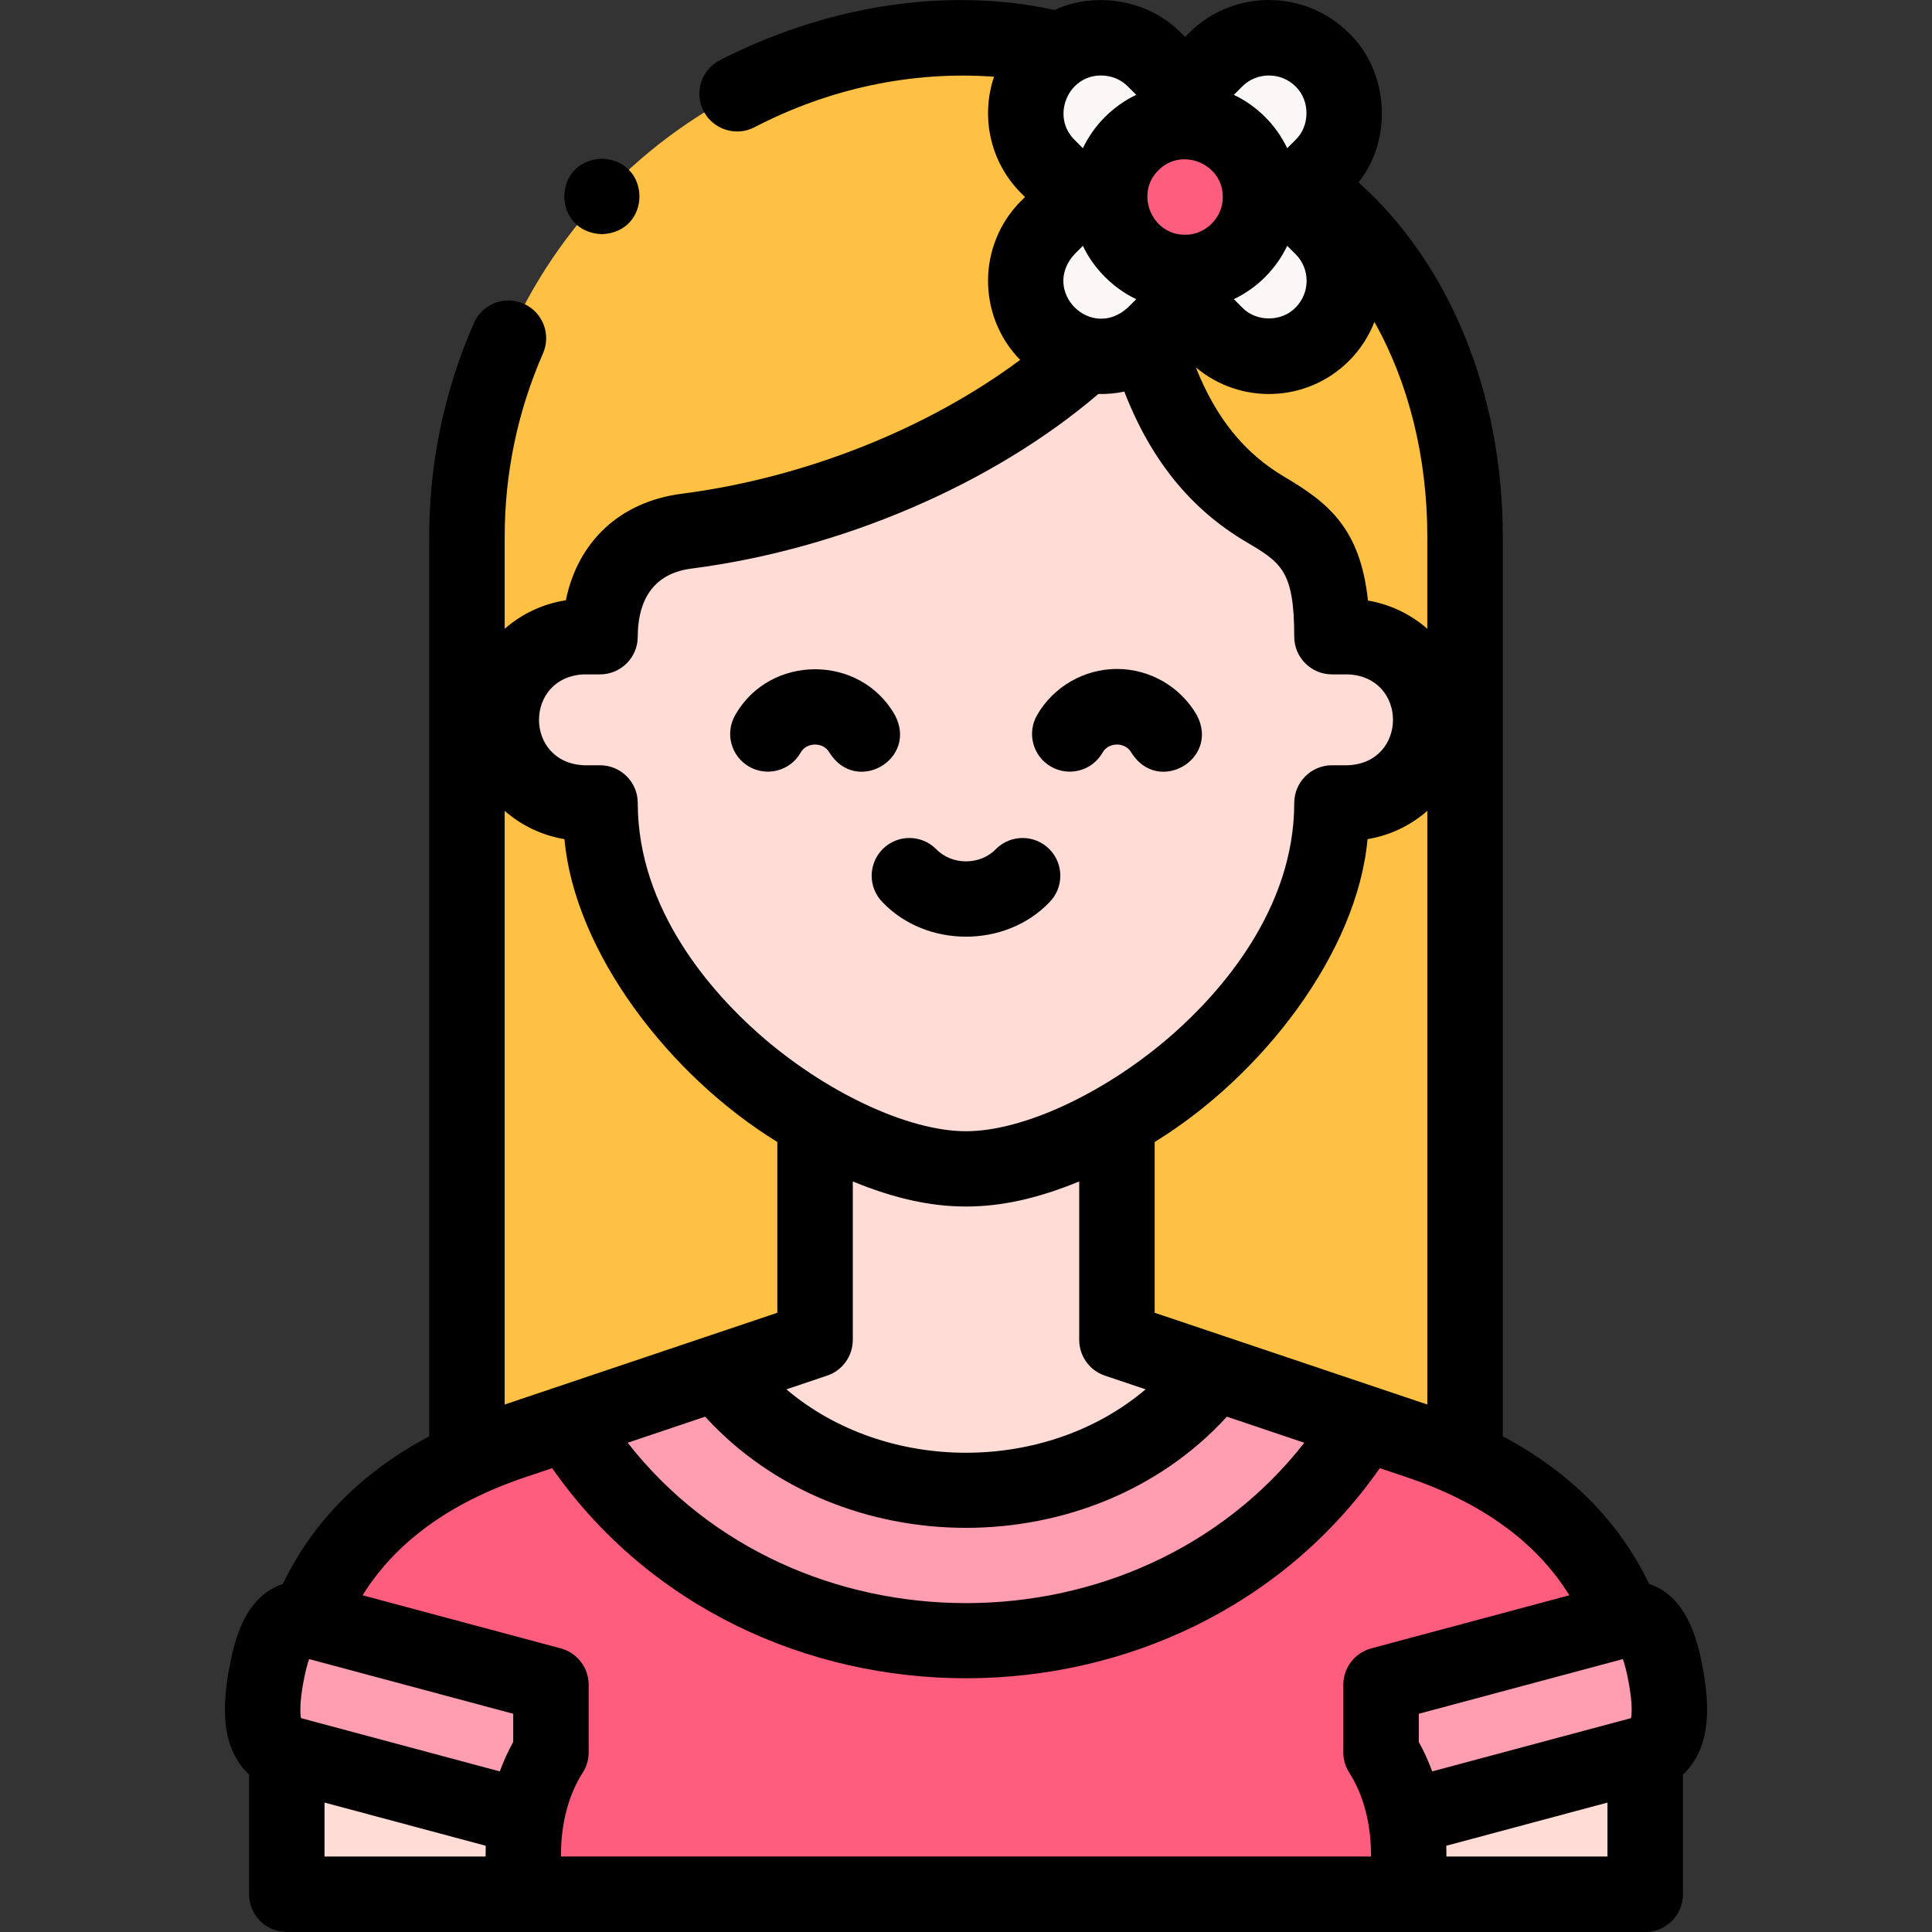 <svg id="Layer_1" enable-background="new 0 0 512.012 512.012" height="512" viewBox="0 0 512.012 512.012" width="512" xmlns="http://www.w3.org/2000/svg"><rect x="0" y="0" width="512.012" height="512.012" fill="#333333" stroke="none"/><g><g clip-rule="evenodd" fill-rule="evenodd"><path d="m357.22 212.807c12.103 0 22.006-9.92 22.006-22.043 0-12.124-9.903-22.043-22.006-22.043h-4.225c0-22.116-6.352-27.029-17.785-33.796-20.974-12.414-29.366-33.929-33.794-55.337-25.334 31.628-72.66 55.155-119.444 61.174-14.113 1.816-22.954 11.956-22.954 27.958h-4.224c-12.104 0-22.007 9.919-22.007 22.043s9.903 22.043 22.007 22.043h4.224c.001 53.344 61.72 96.988 96.989 96.988s96.988-43.645 96.989-96.988h4.224z" fill="#ffdcd5"/><path d="m287.573 15.393c-10.354-3.7-21.249-5.383-31.567-5.383-72.741 0-132.258 59.517-132.258 132.258v169.837 74.763c26.058-12.056 64.351-22.388 92.257-31.78v-58.106c-17.691-10.216-34.981-25.906-45.791-44.727-6.931-12.068-11.198-25.423-11.198-39.448h-4.224c-12.104 0-22.007-9.919-22.007-22.043s9.903-22.043 22.007-22.043h4.224c0-16.003 8.841-26.143 22.954-27.958 46.784-6.019 94.111-29.547 119.444-61.174 4.028-9.09 18.981-41.804 18.981-41.804-8.905-10.705-20.479-17.981-32.822-22.392z" fill="#ffc144"/><path d="m388.264 386.868v-1.929-242.671c0-50.124-26.308-93.348-67.867-104.484 0 0-14.953 32.714-18.981 41.804 4.428 21.408 12.821 42.923 33.794 55.337 11.433 6.767 17.785 11.68 17.785 33.796h4.225c12.102 0 22.006 9.919 22.006 22.043 0 12.123-9.903 22.043-22.006 22.043h-4.225c0 14.025-4.267 27.381-11.198 39.449-10.81 18.821-28.1 34.51-45.791 44.727v58.106c27.907 9.391 66.2 19.723 92.258 31.779z" fill="#ffc144"/><path d="m328.201 38.067c-7.811-7.81-20.474-7.81-28.285 0-7.81 7.811-7.81 20.474 0 28.285 7.811 7.81 20.474 7.81 28.285 0 7.811-7.811 7.811-20.475 0-28.285zm-6.061-22.223c7.778-7.778 20.506-7.778 28.284 0s7.778 20.506 0 28.284l-8.081 8.081 8.081 8.081c7.778 7.778 7.778 20.506 0 28.284s-20.506 7.778-28.284 0l-8.081-8.081-8.081 8.081c-7.778 7.778-20.506 7.778-28.284 0s-7.778-20.506 0-28.284l8.081-8.081-8.081-8.081c-7.778-7.778-7.778-20.506 0-28.284s20.506-7.778 28.284 0l8.081 8.081z" fill="#faf7f6"/><circle cx="314.059" cy="52.209" fill="#ff5d7d" r="20"/><path d="m189.972 363.849c16.208 19.8 40.445 31.282 66.033 31.282s49.826-11.482 66.033-31.282l-26.033-8.761v-58.107c-14.107 8.147-28.468 12.813-40.001 12.813s-25.894-4.667-40-12.813v58.106z" fill="#ffdcd5"/><path d="m256.006 395.131c-25.588 0-49.825-11.482-66.033-31.282l-39.643 13.337c23.018 36.094 62.867 57.944 105.676 57.944s82.658-21.85 105.674-57.941l-39.641-13.341c-16.208 19.801-40.445 31.283-66.033 31.283z" fill="#ff9eb1"/><path d="m139.309 500.212c-.876-6.096-.85-12.434.198-18.519l-63.5-17.014v37.333h63.302z" fill="#ffdcd5"/><path d="m146.01 464.404c-3.309 5.152-5.436 11.089-6.503 17.289-1.047 6.085-1.074 12.422-.198 18.519v1.8h233.393v-1.8c.876-6.096.85-12.434-.198-18.519-1.067-6.199-3.193-12.136-6.503-17.289v-17.9c22.379-5.996 41.905-11.229 64.282-17.224-9.026-23.124-28.257-38.512-54.279-47.269l-14.323-4.824c-23.018 36.094-62.867 57.944-105.676 57.944s-82.658-21.85-105.674-57.941l-14.325 4.821c-26.021 8.757-45.253 24.145-54.281 47.269 22.378 5.995 41.905 11.228 64.284 17.224v17.9z" fill="#ff5d7d"/><path d="m372.505 481.693c1.047 6.085 1.074 12.422.198 18.519v1.8h63.302v-37.333z" fill="#ffdcd5"/><g fill="#ff9eb1"><path d="m372.505 481.693 63.5-17.014c7.373-1.976 7.1-11.786 5.433-20.741-1.606-8.626-4.345-16.481-11.154-14.657-22.377 5.995-41.903 11.228-64.282 17.224v17.9c3.309 5.152 5.436 11.089 6.503 17.288z"/><path d="m146.01 464.404v-17.9c-22.379-5.996-41.905-11.229-64.284-17.224-6.807-1.824-9.546 6.031-11.152 14.658-1.667 8.954-1.94 18.765 5.433 20.741l63.5 17.014c1.067-6.199 3.193-12.136 6.503-17.289z"/></g></g><g><path d="m278.508 203.161c4.785 2.762 10.9 1.122 13.66-3.66 1.568-2.914 6.111-2.914 7.679 0 7.111 11.252 23.503 1.691 17.32-10-4.35-7.535-12.458-12.217-21.159-12.217-8.702 0-16.81 4.682-21.16 12.217-2.762 4.783-1.123 10.9 3.66 13.66z"/><path d="m198.505 203.161c4.784 2.762 10.899 1.122 13.66-3.66 1.568-2.914 6.112-2.914 7.68 0 7.111 11.252 23.503 1.691 17.32-10-9.189-16.186-33.136-16.181-42.32 0-2.762 4.783-1.123 10.9 3.66 13.66z"/><path d="m233.935 239.155c11.621 12.107 32.52 12.106 44.141 0 3.905-3.905 3.906-10.236.002-14.143-3.905-3.905-10.237-3.905-14.143-.002-4.176 4.351-11.683 4.351-15.859 0-3.907-3.905-10.237-3.903-14.143.002-3.904 3.907-3.903 10.238.002 14.143z"/><path d="m159.512 62.061c13.268-.529 13.258-19.476 0-20h-.007c-13.268.53-13.25 19.477.007 20z"/><path d="m451.268 442.107c-1.587-8.97-4.914-19.276-14.219-22.331-7.952-16.563-20.947-29.662-38.785-39.124v-238.384c0-38.097-14.123-72.388-38.235-93.944 9.138-11.391 8.039-29.392-2.534-39.55l.001-.001c-11.696-11.696-30.729-11.697-42.427 0l-1.01 1.01-1.01-1.01c-8.502-8.755-22.54-11.227-33.571-6.128-29.832-6.528-61.792-.484-88.749 13.329-4.899 2.55-6.804 8.588-4.255 13.487 2.561 4.948 8.688 6.779 13.487 4.255 19.595-10.167 41.406-14.972 63.474-13.384-3.542 10.475-1.146 22.533 7.187 30.868l1.01 1.01-1.01 1.01c-11.608 11.608-11.697 30.439-.266 42.157-24.508 18.262-57.173 31.289-89.66 35.469-16.366 2.104-27.54 12.628-30.739 28.241-6.149.936-11.728 3.631-16.209 7.554v-24.372c0-16.854 3.418-33.214 10.159-48.623 2.214-5.06-.093-10.956-5.153-13.169-5.06-2.217-10.956.092-13.169 5.153-7.854 17.952-11.837 37.008-11.837 56.639v238.386c-17.829 9.461-30.827 22.561-38.785 39.122-1.202.396-2.364.944-3.473 1.643-6.883 4.339-9.295 12.893-10.747 20.689-1.23 6.607-1.46 11.999-.702 16.483.819 4.849 2.898 8.853 5.967 11.695v31.726c0 5.522 4.478 10 10 10h359.997c5.522 0 10-4.478 10-10v-31.726c3.068-2.843 5.147-6.846 5.967-11.696.756-4.484.527-9.876-.704-16.484zm-75.266 19.543v-7.473l54.083-14.49c.429 1.204.969 3.113 1.521 6.081 1.038 5.574.856 8.359.637 9.566l-52.688 14.117c-.995-2.728-2.182-5.341-3.553-7.801zm-149.996-106.561v-41.982c21.609 8.852 38.391 8.852 60 0v41.982c0 4.294 2.741 8.108 6.811 9.478l10.788 3.631c-26.419 22.407-68.781 22.405-95.198 0l10.789-3.631c4.069-1.37 6.81-5.184 6.81-9.478zm-39.133 20.355c35.842 39.281 102.427 39.277 138.266 0l20.527 6.908c-44.323 56.674-135.008 56.663-179.32 0zm119.133-27.541v-45.258c28.671-17.599 53.718-50.355 56.414-80.261 6.005-.986 11.452-3.651 15.844-7.496v157.332zm72.258-181.263c-4.365-3.822-9.772-6.478-15.733-7.478-2.047-19.325-10.668-26.001-22.227-32.842-10.507-6.22-18.07-15.543-23.392-28.979 11.774 9.968 29.483 9.404 40.584-1.697 3.035-3.035 5.282-6.565 6.742-10.332 9.03 16.057 14.025 35.749 14.025 56.955v24.373zm-93.499-99.279 2.222-2.222c2.775 5.985 8.156 11.367 14.141 14.142l-2.221 2.221c-9.797 8.96-23.097-4.356-14.142-14.141zm22.223-22.222c6.161-6.286 17.16-1.731 17.07 7.07.111 5.376-4.624 10.111-10 10-8.801.089-13.357-10.91-7.07-17.07zm28.284 28.284c2.479-2.478 4.431-5.286 5.86-8.284l2.221 2.221c3.898 3.899 3.898 10.244-.001 14.143-3.683 3.848-10.458 3.848-14.142 0l-2.221-2.221c2.998-1.428 5.805-3.381 8.283-5.859zm1.009-53.413c2.687 0 5.198 1.032 7.071 2.905 0 .001 0 .001.001.001 3.847 3.684 3.847 10.457-.001 14.142l-2.221 2.221c-1.428-2.997-3.381-5.805-5.859-8.283s-5.286-4.431-8.283-5.859l2.222-2.222c1.873-1.873 4.384-2.905 7.07-2.905zm-44.445 0c2.687 0 5.197 1.032 7.07 2.905l2.222 2.222c-2.997 1.428-5.804 3.381-8.283 5.859-2.478 2.478-4.431 5.286-5.859 8.283l-2.222-2.221c-6.262-6.19-1.762-17.14 7.072-17.048zm-137.044 158.711h4.225c5.522 0 10-4.478 10-10 0-7.395 2.469-16.526 14.231-18.04 39.739-5.113 79.878-22.363 107.835-46.272 2.308.058 4.617-.149 6.885-.619 6.985 18.053 17.564 31.109 32.148 39.742 9.372 5.547 12.879 7.623 12.879 25.189 0 5.522 4.478 10 10 10h4.225c15.931.663 15.919 23.429 0 24.086h-4.225c-5.522 0-10 4.477-10 10-.001 28.492-19.987 50.457-31.901 61.014-17.532 15.536-39.671 25.975-55.088 25.975s-37.556-10.438-55.088-25.975c-11.914-10.557-31.9-32.521-31.901-61.014 0-5.523-4.478-10-10-10h-4.225c-15.931-.663-15.919-23.429 0-24.086zm-5.2 43.663c2.689 29.897 27.751 62.672 56.414 80.261v45.258l-72.258 24.317v-157.332c4.392 3.845 9.839 6.51 15.844 7.496zm-10.396 169.104 7.134-2.401c51.954 74.248 167.408 74.232 219.351 0l7.134 2.401c19.914 6.702 34.365 17.205 43.096 31.291l-52.498 14.066c-4.372 1.171-7.412 5.133-7.412 9.659v17.9c0 1.916.551 3.792 1.586 5.404 3.847 5.989 5.841 13.834 5.744 22.203h-214.651c-.098-8.369 1.897-16.214 5.744-22.203 1.035-1.612 1.586-3.488 1.586-5.404v-17.9c0-4.526-3.04-8.488-7.412-9.659l-52.499-14.066c8.728-14.084 23.183-24.588 43.097-31.291zm-59.427 63.845c-.22-1.206-.401-3.991.637-9.564.553-2.969 1.093-4.878 1.521-6.082l54.083 14.49v7.473c-1.371 2.461-2.558 5.072-3.553 7.802zm6.239 22.378 42.721 11.447c-.033.948-.046 1.899-.039 2.854h-42.682zm297.315 14.301c.007-.955-.006-1.906-.039-2.854l42.721-11.447v14.3h-42.682z"/></g></g></svg>